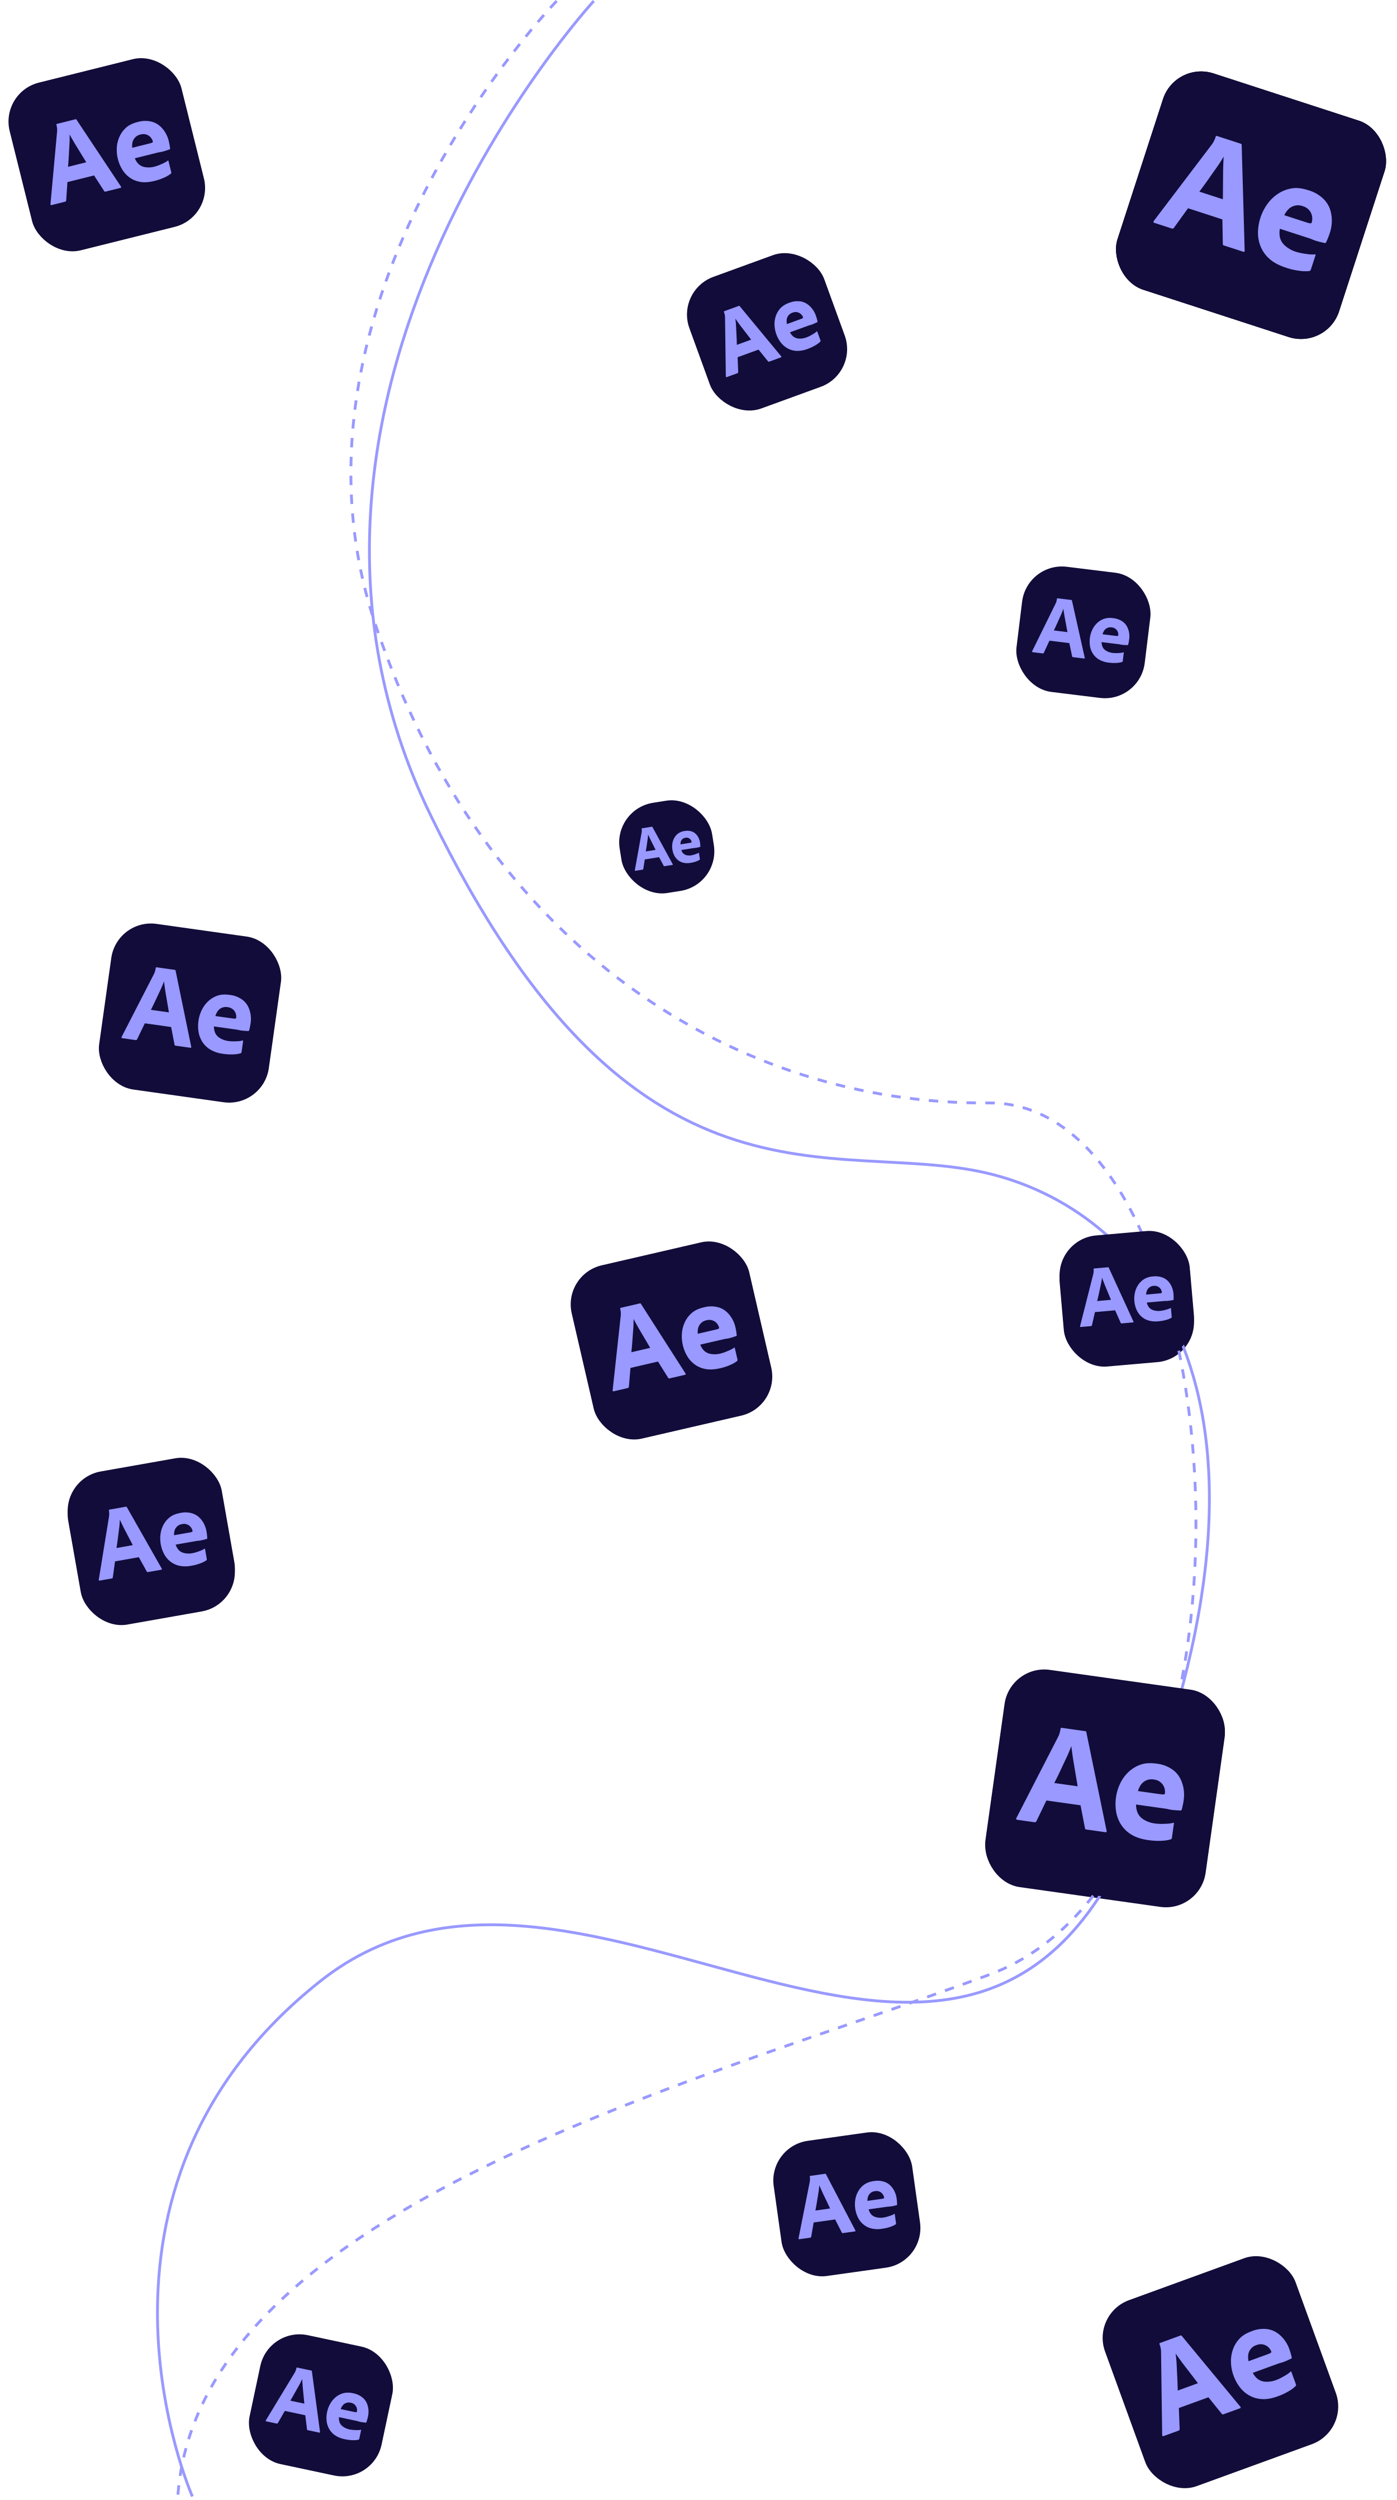 <svg xmlns="http://www.w3.org/2000/svg" width="1480.152" height="2646.976" viewBox="0 0 1480.152 2646.976">
  <g id="BACKKKK" transform="translate(99.148 -662.954)">
    <g id="Background" transform="translate(-99.148 664)">
      <g id="Layer_2" data-name="Layer 2" transform="translate(123.798 971.299) rotate(8)">
        <g id="Surfaces" transform="translate(0 0)">
          <g id="Video_Audio_Surface" data-name="Video/Audio Surface" transform="translate(0 0)">
            <g id="Outline_no_shadow" data-name="Outline no shadow">
              <rect id="Rectangle_41" data-name="Rectangle 41" width="181.546" height="177.118" rx="42.5" fill="#110c39"/>
            </g>
          </g>
        </g>
        <g id="Outlined_Mnemonics_Logos" data-name="Outlined Mnemonics &amp; Logos" transform="translate(22.438 45.494)">
          <g id="Ae" transform="translate(0 0)">
            <path id="Tracé_10" data-name="Tracé 10" d="M50.527,60.487H22.382L16.655,78.31a1.433,1.433,0,0,1-1.462,1.1H.938q-1.219,0-.853-1.34L24.453,8.175c.244-.731.487-1.446.731-2.38A26.03,26.03,0,0,0,25.671.861a.754.754,0,0,1,.853-.853H45.9q.851,0,.975.609L74.53,78.188q.365,1.219-.731,1.219H57.959a1.126,1.126,0,0,1-1.218-.853ZM26.768,45.459H46.019q-.731-2.436-1.706-5.483t-2.071-6.519l-2.193-6.945q-1.1-3.472-2.011-6.7T36.393,13.9h-.122a98.259,98.259,0,0,1-2.559,9.747q-1.708,5.483-3.472,11.209T26.768,45.459Z" transform="translate(0 0)" fill="#99f"/>
            <path id="Tracé_11" data-name="Tracé 11" d="M41.061,35.388h-24A17.116,17.116,0,0,0,19.373,42.1a12.535,12.535,0,0,0,5.544,4.569,23.149,23.149,0,0,0,9.687,1.9,43.9,43.9,0,0,0,7.859-.863,28.965,28.965,0,0,0,6.757-1.761c.405-.324.609-.122.609.609V58.129a1.8,1.8,0,0,1-.183.914,1.748,1.748,0,0,1-.548.548,30.985,30.985,0,0,1-7.549,2.249,53.554,53.554,0,0,1-10.722.914,34.746,34.746,0,0,1-14.5-2.681,25.841,25.841,0,0,1-9.5-7.189,28.15,28.15,0,0,1-5.239-9.93A39.1,39.1,0,0,1,0,31.927a38.4,38.4,0,0,1,1.889-12A31.35,31.35,0,0,1,7.554,9.57a27.217,27.217,0,0,1,9.138-7.189C20.266.635,24.49.009,29.364.009A27.5,27.5,0,0,1,41.122,2.324,20.722,20.722,0,0,1,49.1,8.351a27.709,27.709,0,0,1,4.508,8.59,30.611,30.611,0,0,1,1.462,9.26q0,2.681-.183,4.874t-.3,3.168a1.1,1.1,0,0,1-1.1.975q-.731,0-2.5.183t-4.386.244C44.857,35.685,43.01,35.388,41.061,35.388Zm-24-11.1H33.019q2.924,0,4.325-.061a4.256,4.256,0,0,0,1.767-.586v-.731a9.747,9.747,0,0,0-.487-2.8,9.954,9.954,0,0,0-9.869-6.945A10.584,10.584,0,0,0,18.7,18.89,17.623,17.623,0,0,0,17.058,24.289Z" transform="translate(78.308 18.161)" fill="#99f"/>
          </g>
        </g>
      </g>
      <g id="Layer_2-2" data-name="Layer 2" transform="translate(1070.258 1763.692) rotate(8)">
        <g id="Surfaces-2" data-name="Surfaces" transform="translate(0 0)">
          <g id="Video_Audio_Surface-2" data-name="Video/Audio Surface">
            <g id="Outline_no_shadow-2" data-name="Outline no shadow">
              <rect id="Rectangle_41-2" data-name="Rectangle 41" width="235.487" height="229.743" rx="42.5" fill="#110c39"/>
            </g>
          </g>
        </g>
        <g id="Outlined_Mnemonics_Logos-2" data-name="Outlined Mnemonics &amp; Logos" transform="translate(29.104 59.011)">
          <g id="Ae-2" data-name="Ae" transform="translate(0)">
            <path id="Tracé_10-2" data-name="Tracé 10" d="M65.54,78.459H29.032L21.6,101.577a1.859,1.859,0,0,1-1.9,1.422H1.216q-1.582,0-1.106-1.738L31.719,10.6c.316-.948.632-1.875.948-3.088a33.763,33.763,0,0,0,.632-6.4A.978.978,0,0,1,34.405.01H59.534q1.1,0,1.264.79L96.674,101.419Q97.148,103,95.726,103H75.18a1.461,1.461,0,0,1-1.58-1.106ZM34.722,58.966H59.692q-.948-3.16-2.213-7.112T54.793,43.4L51.948,34.39q-1.422-4.5-2.608-8.692t-2.133-7.665h-.158A127.453,127.453,0,0,1,43.73,30.676q-2.215,7.112-4.5,14.54T34.722,58.966Z" fill="#99f"/>
            <path id="Tracé_11-2" data-name="Tracé 11" d="M53.261,45.9H22.126a22.2,22.2,0,0,0,3,8.708,16.26,16.26,0,0,0,7.191,5.926A30.027,30.027,0,0,0,44.885,63,56.937,56.937,0,0,0,55.078,61.88,37.571,37.571,0,0,0,63.842,59.6c.526-.42.79-.158.79.79V75.4a2.34,2.34,0,0,1-.237,1.185,2.267,2.267,0,0,1-.711.711,40.191,40.191,0,0,1-9.791,2.917A69.466,69.466,0,0,1,39.985,81.4q-11.224,0-18.807-3.477A33.519,33.519,0,0,1,8.851,68.6a36.514,36.514,0,0,1-6.8-12.881A50.719,50.719,0,0,1,0,41.414,49.813,49.813,0,0,1,2.45,25.847,40.664,40.664,0,0,1,9.8,12.413,35.3,35.3,0,0,1,21.652,3.088C26.287.824,31.767.011,38.088.011a35.667,35.667,0,0,1,15.251,3,26.879,26.879,0,0,1,10.352,7.818,35.942,35.942,0,0,1,5.848,11.142,39.705,39.705,0,0,1,1.9,12.011q0,3.478-.237,6.322T70.8,44.417a1.432,1.432,0,0,1-1.423,1.264q-.948,0-3.24.237t-5.689.316C58.185,46.288,55.789,45.9,53.261,45.9Zm-31.134-14.4h20.7q3.793,0,5.61-.079a5.521,5.521,0,0,0,2.292-.76v-.948a12.643,12.643,0,0,0-.632-3.635,12.911,12.911,0,0,0-12.8-9.008A13.729,13.729,0,0,0,24.26,24.5,22.86,22.86,0,0,0,22.126,31.505Z" transform="translate(101.575 23.558)" fill="#99f"/>
          </g>
        </g>
      </g>
      <g id="Layer_2-3" data-name="Layer 2" transform="translate(1119.08 1315.157) rotate(-5)">
        <g id="Surfaces-3" data-name="Surfaces" transform="translate(0 0)">
          <g id="Video_Audio_Surface-3" data-name="Video/Audio Surface" transform="translate(0 0)">
            <g id="Outline_no_shadow-3" data-name="Outline no shadow">
              <rect id="Rectangle_41-3" data-name="Rectangle 41" width="138.312" height="134.938" rx="42.5" fill="#110c39"/>
            </g>
          </g>
        </g>
        <g id="Outlined_Mnemonics_Logos-3" data-name="Outlined Mnemonics &amp; Logos" transform="translate(17.094 34.66)">
          <g id="Ae-3" data-name="Ae" transform="translate(0 0)">
            <path id="Tracé_10-3" data-name="Tracé 10" d="M38.494,46.082H17.052L12.689,59.661a1.092,1.092,0,0,1-1.114.835H.714q-.929,0-.65-1.021L18.63,6.228c.186-.557.371-1.1.557-1.814A19.831,19.831,0,0,0,19.558.656a.575.575,0,0,1,.65-.65H34.967q.648,0,.743.464l21.071,59.1q.278.929-.557.928H44.157a.858.858,0,0,1-.928-.65Zm-18.1-11.449H35.06q-.557-1.856-1.3-4.177T32.182,25.49L30.511,20.2q-.835-2.645-1.532-5.105t-1.253-4.5h-.093a74.861,74.861,0,0,1-1.949,7.426q-1.3,4.177-2.645,8.54T20.393,34.633Z" transform="translate(0 0)" fill="#99f"/>
            <path id="Tracé_11-3" data-name="Tracé 11" d="M31.282,26.961H13a13.04,13.04,0,0,0,1.764,5.114,9.55,9.55,0,0,0,4.223,3.481A17.636,17.636,0,0,0,26.363,37a33.441,33.441,0,0,0,5.987-.657A22.068,22.068,0,0,0,37.5,35c.309-.246.464-.093.464.464v8.818a1.375,1.375,0,0,1-.139.7,1.331,1.331,0,0,1-.418.418,23.606,23.606,0,0,1-5.751,1.713,40.8,40.8,0,0,1-8.169.7,26.471,26.471,0,0,1-11.046-2.042A19.687,19.687,0,0,1,5.2,40.29a21.447,21.447,0,0,1-3.992-7.565A29.79,29.79,0,0,1,0,24.324a29.258,29.258,0,0,1,1.439-9.143,23.884,23.884,0,0,1,4.316-7.89,20.735,20.735,0,0,1,6.962-5.477A21.8,21.8,0,0,1,22.371.007,20.949,20.949,0,0,1,31.329,1.77a15.787,15.787,0,0,1,6.08,4.592,21.111,21.111,0,0,1,3.435,6.544,23.321,23.321,0,0,1,1.114,7.055q0,2.043-.139,3.713t-.232,2.413a.841.841,0,0,1-.836.743q-.557,0-1.9.139t-3.342.186C34.174,27.187,32.768,26.961,31.282,26.961ZM13,18.5h12.16q2.228,0,3.3-.046a3.243,3.243,0,0,0,1.346-.446v-.557a7.426,7.426,0,0,0-.371-2.135,7.583,7.583,0,0,0-7.519-5.291,8.064,8.064,0,0,0-7.658,4.363A13.427,13.427,0,0,0,13,18.5Z" transform="translate(59.659 13.836)" fill="#99f"/>
          </g>
        </g>
      </g>
      <g id="Layer_2-4" data-name="Layer 2" transform="matrix(0.951, 0.309, -0.309, 0.951, 1245.312, 63.542)">
        <g id="Surfaces-4" data-name="Surfaces" transform="translate(0)">
          <g id="Video_Audio_Surface-4" data-name="Video/Audio Surface">
            <g id="Outline_no_shadow-4" data-name="Outline no shadow">
              <rect id="Rectangle_41-4" data-name="Rectangle 41" width="246.926" height="240.903" rx="42.5" fill="#110c39"/>
            </g>
          </g>
        </g>
        <g id="Outlined_Mnemonics_Logos-4" data-name="Outlined Mnemonics &amp; Logos" transform="translate(30.518 61.878)">
          <g id="Ae-4" data-name="Ae" transform="translate(0 0)">
            <path id="Tracé_10-4" data-name="Tracé 10" d="M68.724,82.27H30.442l-7.789,24.241A1.949,1.949,0,0,1,20.664,108H1.275q-1.659,0-1.16-1.823L33.259,11.12c.331-.994.663-1.966.994-3.238a35.4,35.4,0,0,0,.663-6.711A1.026,1.026,0,0,1,36.076.01h26.35q1.157,0,1.326.829L101.37,106.345q.5,1.659-.994,1.657H78.832a1.532,1.532,0,0,1-1.657-1.16ZM36.408,61.83H62.592q-.994-3.313-2.32-7.458t-2.817-8.866L54.471,36.06q-1.491-4.723-2.735-9.115T49.5,18.908h-.166a133.648,133.648,0,0,1-3.48,13.257q-2.323,7.458-4.723,15.246T36.408,61.83Z" transform="translate(0 0)" fill="#99f"/>
            <path id="Tracé_11-4" data-name="Tracé 11" d="M55.848,48.132H23.2a23.28,23.28,0,0,0,3.149,9.131,17.05,17.05,0,0,0,7.54,6.214A31.486,31.486,0,0,0,47.065,66.06a59.7,59.7,0,0,0,10.689-1.174,39.4,39.4,0,0,0,9.19-2.4c.551-.44.829-.166.829.829V79.063a2.454,2.454,0,0,1-.249,1.243,2.377,2.377,0,0,1-.746.746A42.145,42.145,0,0,1,56.511,84.11a72.838,72.838,0,0,1-14.583,1.243q-11.769,0-19.721-3.646A35.148,35.148,0,0,1,9.281,71.929,38.288,38.288,0,0,1,2.154,58.423,53.184,53.184,0,0,1,0,43.425,52.233,52.233,0,0,1,2.569,27.1a42.639,42.639,0,0,1,7.706-14.086A37.018,37.018,0,0,1,22.7,3.238C27.564.864,33.31.012,39.939.012A37.4,37.4,0,0,1,55.931,3.16a28.185,28.185,0,0,1,10.855,8.2,37.689,37.689,0,0,1,6.132,11.683,41.635,41.635,0,0,1,1.989,12.595q0,3.647-.249,6.629t-.414,4.309A1.5,1.5,0,0,1,72.751,47.9q-.994,0-3.4.249t-5.966.331C61.011,48.537,58.5,48.132,55.848,48.132ZM23.2,33.036H44.91q3.977,0,5.883-.083a5.789,5.789,0,0,0,2.4-.8v-.994a13.257,13.257,0,0,0-.663-3.811A13.538,13.538,0,0,0,39.11,17.9a14.4,14.4,0,0,0-13.672,7.789A23.969,23.969,0,0,0,23.2,33.036Z" transform="translate(106.509 24.702)" fill="#99f"/>
          </g>
        </g>
      </g>
      <g id="Layer_2-5" data-name="Layer 2" transform="translate(649.929 855.63) rotate(-9)">
        <g id="Surfaces-5" data-name="Surfaces" transform="translate(0 0)">
          <g id="Video_Audio_Surface-5" data-name="Video/Audio Surface" transform="translate(0 0)">
            <g id="Outline_no_shadow-5" data-name="Outline no shadow" transform="translate(0)">
              <rect id="Rectangle_41-5" data-name="Rectangle 41" width="99.131" height="96.713" rx="42.5" fill="#110c39"/>
            </g>
          </g>
        </g>
        <g id="Outlined_Mnemonics_Logos-5" data-name="Outlined Mnemonics &amp; Logos" transform="translate(12.252 24.841)">
          <g id="Ae-5" data-name="Ae" transform="translate(0 0)">
            <path id="Tracé_10-5" data-name="Tracé 10" d="M27.59,33.028H12.221L9.094,42.76a.782.782,0,0,1-.8.6H.512q-.666,0-.466-.732L13.352,4.464c.133-.4.266-.789.4-1.3A14.212,14.212,0,0,0,14.018.47.412.412,0,0,1,14.483,0H25.062q.465,0,.532.333L40.7,42.694q.2.666-.4.665H31.648a.615.615,0,0,1-.665-.466ZM14.616,24.822H25.128q-.4-1.33-.932-2.994t-1.131-3.559l-1.2-3.792q-.6-1.9-1.1-3.659t-.9-3.227h-.067a53.658,53.658,0,0,1-1.4,5.322q-.933,2.994-1.9,6.121T14.616,24.822Z" transform="translate(0 0)" fill="#99f"/>
            <path id="Tracé_11-5" data-name="Tracé 11" d="M22.421,19.323H9.314a9.346,9.346,0,0,0,1.264,3.666,6.845,6.845,0,0,0,3.027,2.495,12.64,12.64,0,0,0,5.289,1.037,23.967,23.967,0,0,0,4.291-.471,15.816,15.816,0,0,0,3.689-.962c.221-.177.333-.066.333.333v6.32a.985.985,0,0,1-.1.5.954.954,0,0,1-.3.3,16.919,16.919,0,0,1-4.122,1.228,29.242,29.242,0,0,1-5.855.5A18.972,18.972,0,0,1,8.915,32.8a14.11,14.11,0,0,1-5.189-3.925A15.371,15.371,0,0,1,.865,23.455,21.352,21.352,0,0,1,0,17.434,20.97,20.97,0,0,1,1.031,10.88,17.118,17.118,0,0,1,4.125,5.225,14.862,14.862,0,0,1,9.115,1.3,15.623,15.623,0,0,1,16.034,0a15.015,15.015,0,0,1,6.42,1.264A11.315,11.315,0,0,1,26.812,4.56a15.131,15.131,0,0,1,2.462,4.69,16.715,16.715,0,0,1,.8,5.056q0,1.464-.1,2.661t-.166,1.73a.6.6,0,0,1-.6.532q-.4,0-1.364.1t-2.4.133C24.494,19.486,23.485,19.323,22.421,19.323ZM9.314,13.263H18.03q1.6,0,2.362-.033a2.324,2.324,0,0,0,.965-.32v-.4a5.322,5.322,0,0,0-.266-1.53A5.435,5.435,0,0,0,15.7,7.188a5.779,5.779,0,0,0-5.489,3.127A9.622,9.622,0,0,0,9.314,13.263Z" transform="translate(42.759 9.917)" fill="#99f"/>
          </g>
        </g>
      </g>
      <g id="Layer_2-6" data-name="Layer 2" transform="translate(715.918 306.626) rotate(-20)">
        <g id="Surfaces-6" data-name="Surfaces">
          <g id="Video_Audio_Surface-6" data-name="Video/Audio Surface" transform="translate(0 0)">
            <g id="Outline_no_shadow-6" data-name="Outline no shadow">
              <rect id="Rectangle_41-6" data-name="Rectangle 41" width="152.027" height="148.319" rx="42.5" fill="#110c39"/>
            </g>
          </g>
        </g>
        <g id="Outlined_Mnemonics_Logos-6" data-name="Outlined Mnemonics &amp; Logos" transform="translate(18.789 38.097)">
          <g id="Ae-6" data-name="Ae" transform="translate(0 0)">
            <path id="Tracé_10-6" data-name="Tracé 10" d="M42.312,50.652H18.742l-4.8,14.925a1.2,1.2,0,0,1-1.224.918H.785q-1.021,0-.714-1.122L20.477,6.846c.2-.612.408-1.21.612-1.993A21.8,21.8,0,0,0,21.5.721a.632.632,0,0,1,.714-.714H38.435q.712,0,.816.51L62.412,65.475q.306,1.021-.612,1.02H48.535a.943.943,0,0,1-1.02-.714Zm-19.9-12.584H38.537q-.612-2.04-1.429-4.591t-1.734-5.459L33.537,22.2q-.918-2.908-1.684-5.612t-1.377-4.948h-.1A82.285,82.285,0,0,1,28.231,19.8Q26.8,24.4,25.324,29.191T22.416,38.067Z" transform="translate(0 0)" fill="#99f"/>
            <path id="Tracé_11-6" data-name="Tracé 11" d="M34.384,29.634h-20.1a14.333,14.333,0,0,0,1.939,5.622,10.5,10.5,0,0,0,4.642,3.826,19.385,19.385,0,0,0,8.112,1.59,36.758,36.758,0,0,0,6.581-.723,24.256,24.256,0,0,0,5.658-1.475c.339-.271.51-.1.51.51v9.693a1.511,1.511,0,0,1-.153.765,1.464,1.464,0,0,1-.459.459,25.947,25.947,0,0,1-6.321,1.883,44.844,44.844,0,0,1-8.979.765,29.1,29.1,0,0,1-12.142-2.245,21.64,21.64,0,0,1-7.958-6.02A23.573,23.573,0,0,1,1.326,35.97,32.744,32.744,0,0,1,0,26.736a32.159,32.159,0,0,1,1.582-10.05A26.253,26.253,0,0,1,6.326,8.014a22.791,22.791,0,0,1,7.652-6.02A23.96,23.96,0,0,1,24.589.007a23.026,23.026,0,0,1,9.846,1.938,17.353,17.353,0,0,1,6.683,5.047,23.2,23.2,0,0,1,3.775,7.193,25.634,25.634,0,0,1,1.224,7.754q0,2.245-.153,4.081t-.255,2.653a.924.924,0,0,1-.918.816q-.612,0-2.092.153t-3.673.2C37.563,29.883,36.017,29.634,34.384,29.634Zm-20.1-9.295H27.65q2.449,0,3.622-.051a3.564,3.564,0,0,0,1.48-.49v-.612a8.162,8.162,0,0,0-.408-2.347,8.335,8.335,0,0,0-8.265-5.816,8.863,8.863,0,0,0-8.418,4.8A14.757,14.757,0,0,0,14.284,20.34Z" transform="translate(65.575 15.208)" fill="#99f"/>
          </g>
        </g>
      </g>
      <g id="Layer_2-7" data-name="Layer 2" transform="translate(0 96.703) rotate(-14)">
        <g id="Surfaces-7" data-name="Surfaces">
          <g id="Video_Audio_Surface-7" data-name="Video/Audio Surface">
            <g id="Outline_no_shadow-7" data-name="Outline no shadow">
              <rect id="Rectangle_41-7" data-name="Rectangle 41" width="187.6" height="183.024" rx="42.5" fill="#110c39"/>
            </g>
          </g>
        </g>
        <g id="Outlined_Mnemonics_Logos-7" data-name="Outlined Mnemonics &amp; Logos" transform="translate(23.186 47.011)">
          <g id="Ae-7" data-name="Ae">
            <path id="Tracé_10-7" data-name="Tracé 10" d="M52.212,62.5H23.128L17.211,80.921A1.481,1.481,0,0,1,15.7,82.054H.969q-1.26,0-.881-1.385L25.269,8.448c.252-.755.5-1.494.755-2.46a26.9,26.9,0,0,0,.5-5.1.779.779,0,0,1,.881-.881H47.428q.879,0,1.007.63l28.58,80.158q.377,1.26-.755,1.259H59.892a1.164,1.164,0,0,1-1.259-.881ZM27.661,46.975H47.554q-.755-2.517-1.763-5.666t-2.14-6.736L41.384,27.4q-1.133-3.588-2.078-6.925t-1.7-6.106h-.126a101.539,101.539,0,0,1-2.644,10.072Q33.072,30.1,31.249,36.021T27.661,46.975Z" fill="#99f"/>
            <path id="Tracé_11-7" data-name="Tracé 11" d="M42.43,36.568h-24.8a17.687,17.687,0,0,0,2.392,6.937,12.953,12.953,0,0,0,5.728,4.721,23.921,23.921,0,0,0,10.01,1.962,45.357,45.357,0,0,0,8.121-.892,29.93,29.93,0,0,0,6.982-1.82c.419-.334.63-.126.63.63V60.067a1.864,1.864,0,0,1-.189.944,1.806,1.806,0,0,1-.567.566,32.019,32.019,0,0,1-7.8,2.324,55.338,55.338,0,0,1-11.08.944q-8.941,0-14.983-2.77a26.7,26.7,0,0,1-9.82-7.428A29.089,29.089,0,0,1,1.637,44.386,40.406,40.406,0,0,1,0,32.992a39.684,39.684,0,0,1,1.952-12.4,32.4,32.4,0,0,1,5.854-10.7A28.124,28.124,0,0,1,17.249,2.46C20.942.656,25.307.009,30.343.009A28.414,28.414,0,0,1,42.493,2.4,21.413,21.413,0,0,1,50.739,8.63,28.634,28.634,0,0,1,55.4,17.506a31.632,31.632,0,0,1,1.511,9.569q0,2.771-.189,5.036t-.315,3.274a1.141,1.141,0,0,1-1.133,1.007q-.756,0-2.581.189t-4.532.252C46.352,36.875,44.444,36.568,42.43,36.568ZM17.627,25.1H34.12q3.022,0,4.469-.063a4.4,4.4,0,0,0,1.826-.605v-.756a10.073,10.073,0,0,0-.5-2.9,10.286,10.286,0,0,0-10.2-7.177A10.937,10.937,0,0,0,19.326,19.52,18.21,18.21,0,0,0,17.627,25.1Z" transform="translate(80.919 18.767)" fill="#99f"/>
          </g>
        </g>
      </g>
      <g id="Layer_2-8" data-name="Layer 2" transform="translate(64.971 1567.837) rotate(-10)">
        <g id="Surfaces-8" data-name="Surfaces" transform="translate(0 0)">
          <g id="Video_Audio_Surface-8" data-name="Video/Audio Surface" transform="translate(0 0)">
            <g id="Outline_no_shadow-8" data-name="Outline no shadow">
              <rect id="Rectangle_41-8" data-name="Rectangle 41" width="165.147" height="161.119" rx="42.5" fill="#110c39"/>
            </g>
          </g>
        </g>
        <g id="Outlined_Mnemonics_Logos-8" data-name="Outlined Mnemonics &amp; Logos" transform="translate(20.411 41.384)">
          <g id="Ae-8" data-name="Ae" transform="translate(0 0)">
            <path id="Tracé_10-8" data-name="Tracé 10" d="M45.963,55.023H20.36L15.151,71.236a1.3,1.3,0,0,1-1.33,1H.853q-1.109,0-.776-1.219L22.244,7.437c.222-.665.443-1.315.665-2.165A23.679,23.679,0,0,0,23.353.783a.686.686,0,0,1,.776-.776H41.751q.774,0,.887.554L67.8,71.125q.332,1.109-.665,1.108H52.724a1.024,1.024,0,0,1-1.108-.776ZM24.35,41.353H41.862q-.665-2.216-1.552-4.988t-1.884-5.93l-2-6.318q-1-3.159-1.829-6.1t-1.5-5.375H33a89.384,89.384,0,0,1-2.327,8.867q-1.554,4.988-3.159,10.2T24.35,41.353Z" transform="translate(0 0)" fill="#99f"/>
            <path id="Tracé_11-8" data-name="Tracé 11" d="M37.352,32.192H15.517A15.57,15.57,0,0,0,17.623,38.3a11.4,11.4,0,0,0,5.043,4.156,21.058,21.058,0,0,0,8.812,1.727,39.93,39.93,0,0,0,7.149-.785,26.348,26.348,0,0,0,6.146-1.6c.369-.294.554-.111.554.554V52.878a1.641,1.641,0,0,1-.166.831,1.59,1.59,0,0,1-.5.5,28.187,28.187,0,0,1-6.867,2.046,48.714,48.714,0,0,1-9.754.831,31.607,31.607,0,0,1-13.189-2.438,23.507,23.507,0,0,1-8.645-6.539,25.607,25.607,0,0,1-4.766-9.033A35.569,35.569,0,0,1,0,29.043,34.935,34.935,0,0,1,1.718,18.126,28.518,28.518,0,0,1,6.872,8.705a24.758,24.758,0,0,1,8.313-6.539C18.435.578,22.278.008,26.711.008a25.014,25.014,0,0,1,10.7,2.106A18.851,18.851,0,0,1,44.667,7.6a25.209,25.209,0,0,1,4.1,7.814,27.848,27.848,0,0,1,1.33,8.424q0,2.439-.166,4.433t-.277,2.882a1,1,0,0,1-1,.887q-.665,0-2.272.166t-3.99.222C40.8,32.462,39.125,32.192,37.352,32.192Zm-21.834-10.1H30.036q2.66,0,3.935-.055a3.872,3.872,0,0,0,1.607-.533v-.665a8.868,8.868,0,0,0-.443-2.549,9.055,9.055,0,0,0-8.978-6.318,9.628,9.628,0,0,0-9.144,5.209A16.031,16.031,0,0,0,15.517,22.095Z" transform="translate(71.234 16.521)" fill="#99f"/>
          </g>
        </g>
      </g>
      <path id="Tracé_65" data-name="Tracé 65" d="M10424.213,825s-307.18,315.6-192.306,659.478,383.756,509.63,650.154,507.307,317.769,805.918,0,923.261-841.592,249.935-859.5,555.8" transform="translate(-9834.412 -825)" fill="none" stroke="#99f" stroke-width="3" stroke-dasharray="10"/>
      <path id="Tracé_66" data-name="Tracé 66" d="M530,664s-387.8,420.682-172.818,862.319,426.487,340.912,589.048,378.7,338.968,226.5,162.615,680.014-589.148-45.5-868.56,175.584-135.59,545.7-135.59,545.7" transform="translate(99.148 -664)" fill="none" stroke="#99f" stroke-width="3"/>
    </g>
    <g id="Background-2" data-name="Background" transform="translate(-34.177 727.542)">
      <g id="Layer_2-9" data-name="Layer 2" transform="translate(1005.287 1697.633) rotate(8)">
        <g id="Surfaces-9" data-name="Surfaces" transform="translate(0 0)">
          <g id="Video_Audio_Surface-9" data-name="Video/Audio Surface" transform="translate(0 0)">
            <g id="Outline_no_shadow-9" data-name="Outline no shadow">
              <rect id="Rectangle_41-9" data-name="Rectangle 41" width="235.487" height="229.743" rx="42.5" fill="#110c39"/>
            </g>
          </g>
        </g>
        <g id="Outlined_Mnemonics_Logos-9" data-name="Outlined Mnemonics &amp; Logos" transform="translate(29.104 59.011)">
          <g id="Ae-9" data-name="Ae" transform="translate(0 0)">
            <path id="Tracé_10-9" data-name="Tracé 10" d="M65.54,78.459H29.032L21.6,101.577a1.859,1.859,0,0,1-1.9,1.422H1.216q-1.582,0-1.106-1.738L31.719,10.6c.316-.948.632-1.875.948-3.088a33.763,33.763,0,0,0,.632-6.4A.978.978,0,0,1,34.405.01H59.534q1.1,0,1.264.79L96.674,101.419Q97.148,103,95.726,103H75.18a1.461,1.461,0,0,1-1.58-1.106ZM34.722,58.966H59.692q-.948-3.16-2.213-7.112T54.793,43.4L51.948,34.39q-1.422-4.5-2.608-8.692t-2.133-7.665h-.158A127.453,127.453,0,0,1,43.73,30.676q-2.215,7.112-4.5,14.54T34.722,58.966Z" fill="#99f"/>
            <path id="Tracé_11-9" data-name="Tracé 11" d="M53.261,45.9H22.126a22.2,22.2,0,0,0,3,8.708,16.26,16.26,0,0,0,7.191,5.926A30.027,30.027,0,0,0,44.885,63,56.937,56.937,0,0,0,55.078,61.88,37.571,37.571,0,0,0,63.842,59.6c.526-.42.79-.158.79.79V75.4a2.34,2.34,0,0,1-.237,1.185,2.267,2.267,0,0,1-.711.711,40.191,40.191,0,0,1-9.791,2.917A69.466,69.466,0,0,1,39.985,81.4q-11.224,0-18.807-3.477A33.519,33.519,0,0,1,8.851,68.6a36.514,36.514,0,0,1-6.8-12.881A50.719,50.719,0,0,1,0,41.414,49.813,49.813,0,0,1,2.45,25.847,40.664,40.664,0,0,1,9.8,12.413,35.3,35.3,0,0,1,21.652,3.088C26.287.824,31.767.011,38.088.011a35.667,35.667,0,0,1,15.251,3,26.879,26.879,0,0,1,10.352,7.818,35.942,35.942,0,0,1,5.848,11.142,39.705,39.705,0,0,1,1.9,12.011q0,3.478-.237,6.322T70.8,44.417a1.432,1.432,0,0,1-1.423,1.264q-.948,0-3.24.237t-5.689.316C58.185,46.288,55.789,45.9,53.261,45.9Zm-31.134-14.4h20.7q3.793,0,5.61-.079a5.521,5.521,0,0,0,2.292-.76v-.948a12.643,12.643,0,0,0-.632-3.635,12.911,12.911,0,0,0-12.8-9.008A13.729,13.729,0,0,0,24.26,24.5,22.86,22.86,0,0,0,22.126,31.505Z" transform="translate(101.575 23.558)" fill="#99f"/>
          </g>
        </g>
      </g>
      <g id="Layer_2-10" data-name="Layer 2" transform="translate(748.872 2208.102) rotate(-8)">
        <g id="Surfaces-10" data-name="Surfaces" transform="translate(0 0)">
          <g id="Video_Audio_Surface-10" data-name="Video/Audio Surface" transform="translate(0 0)">
            <g id="Outline_no_shadow-10" data-name="Outline no shadow">
              <rect id="Rectangle_41-10" data-name="Rectangle 41" width="148.168" height="144.554" rx="42.5" fill="#110c39"/>
            </g>
          </g>
        </g>
        <g id="Outlined_Mnemonics_Logos-10" data-name="Outlined Mnemonics &amp; Logos" transform="translate(18.312 37.13)">
          <g id="Ae-10" data-name="Ae" transform="translate(0 0)">
            <path id="Tracé_10-10" data-name="Tracé 10" d="M41.238,49.366H18.267L13.593,63.912a1.17,1.17,0,0,1-1.193.895H.765q-1,0-.7-1.094L19.957,6.672c.2-.6.4-1.18.6-1.943A21.244,21.244,0,0,0,20.952.7a.616.616,0,0,1,.7-.7H37.459q.694,0,.8.5L60.827,63.812q.3,1-.6.994H47.3a.919.919,0,0,1-.994-.7ZM21.847,37.1H37.558q-.6-1.988-1.392-4.475t-1.69-5.32l-1.79-5.668q-.895-2.834-1.641-5.469T29.7,11.346h-.1A80.193,80.193,0,0,1,27.515,19.3q-1.394,4.475-2.834,9.148T21.847,37.1Z" transform="translate(0 0)" fill="#99f"/>
            <path id="Tracé_11-10" data-name="Tracé 11" d="M33.511,28.882H13.922a13.969,13.969,0,0,0,1.889,5.479,10.231,10.231,0,0,0,4.524,3.729,18.893,18.893,0,0,0,7.906,1.55,35.825,35.825,0,0,0,6.414-.7A23.64,23.64,0,0,0,40.169,37.5c.331-.264.5-.1.5.5v9.447a1.472,1.472,0,0,1-.149.746,1.426,1.426,0,0,1-.448.447,25.287,25.287,0,0,1-6.161,1.835,43.706,43.706,0,0,1-8.751.746,28.357,28.357,0,0,1-11.833-2.188,21.09,21.09,0,0,1-7.756-5.867,22.974,22.974,0,0,1-4.276-8.1,31.913,31.913,0,0,1-1.293-9,31.342,31.342,0,0,1,1.541-9.795A25.586,25.586,0,0,1,6.165,7.81a22.213,22.213,0,0,1,7.458-5.867A23.352,23.352,0,0,1,23.965.007a22.442,22.442,0,0,1,9.6,1.889,16.912,16.912,0,0,1,6.513,4.919,22.615,22.615,0,0,1,3.679,7.011,24.982,24.982,0,0,1,1.193,7.557q0,2.188-.149,3.978t-.248,2.585a.9.9,0,0,1-.9.8q-.6,0-2.038.149t-3.58.2C36.61,29.124,35.1,28.882,33.511,28.882Zm-19.59-9.059H26.948q2.387,0,3.53-.05a3.474,3.474,0,0,0,1.442-.478v-.6a7.955,7.955,0,0,0-.4-2.287,8.124,8.124,0,0,0-8.055-5.668,8.638,8.638,0,0,0-8.2,4.674A14.384,14.384,0,0,0,13.922,19.823Z" transform="translate(63.91 14.822)" fill="#99f"/>
          </g>
        </g>
      </g>
      <g id="Layer_2-11" data-name="Layer 2" transform="translate(219.625 2399.186) rotate(12)">
        <g id="Surfaces-11" data-name="Surfaces" transform="translate(0 0)">
          <g id="Video_Audio_Surface-11" data-name="Video/Audio Surface">
            <g id="Outline_no_shadow-11" data-name="Outline no shadow">
              <rect id="Rectangle_41-11" data-name="Rectangle 41" width="143.01" height="139.522" rx="42.5" fill="#110c39"/>
            </g>
          </g>
        </g>
        <g id="Outlined_Mnemonics_Logos-11" data-name="Outlined Mnemonics &amp; Logos" transform="translate(17.675 35.837)">
          <g id="Ae-11" data-name="Ae" transform="translate(0 0)">
            <path id="Tracé_10-11" data-name="Tracé 10" d="M39.8,47.648H17.631L13.12,61.687a1.129,1.129,0,0,1-1.152.864H.739q-.961,0-.672-1.056L19.263,6.44c.192-.576.384-1.139.576-1.875A20.5,20.5,0,0,0,20.222.678a.594.594,0,0,1,.672-.672H36.155q.67,0,.768.48L58.71,61.591q.288.961-.576.96H45.657a.887.887,0,0,1-.96-.672ZM21.086,35.81H36.251q-.576-1.919-1.344-4.319t-1.632-5.135l-1.728-5.471q-.864-2.735-1.584-5.279t-1.3-4.655h-.1a77.4,77.4,0,0,1-2.015,7.678q-1.345,4.319-2.735,8.83T21.086,35.81Z" transform="translate(0 0)" fill="#99f"/>
            <path id="Tracé_11-11" data-name="Tracé 11" d="M32.345,27.877H13.437a13.483,13.483,0,0,0,1.824,5.288,9.875,9.875,0,0,0,4.367,3.6,18.235,18.235,0,0,0,7.631,1.5,34.578,34.578,0,0,0,6.191-.68,22.817,22.817,0,0,0,5.323-1.387c.319-.255.48-.1.48.48V45.79a1.421,1.421,0,0,1-.144.72,1.377,1.377,0,0,1-.432.432,24.407,24.407,0,0,1-5.946,1.771,42.183,42.183,0,0,1-8.446.72,27.37,27.37,0,0,1-11.422-2.112,20.356,20.356,0,0,1-7.486-5.663,22.175,22.175,0,0,1-4.127-7.822A30.8,30.8,0,0,1,0,25.15,30.251,30.251,0,0,1,1.488,15.7,24.7,24.7,0,0,1,5.951,7.538a21.44,21.44,0,0,1,7.2-5.663A22.539,22.539,0,0,1,23.131.007,21.661,21.661,0,0,1,32.393,1.83,16.324,16.324,0,0,1,38.68,6.578a21.828,21.828,0,0,1,3.551,6.767,24.112,24.112,0,0,1,1.152,7.294q0,2.112-.144,3.839t-.24,2.5a.87.87,0,0,1-.864.768q-.576,0-1.967.144t-3.455.192C35.335,28.111,33.881,27.877,32.345,27.877ZM13.437,19.133H26.01q2.3,0,3.407-.048a3.353,3.353,0,0,0,1.392-.461v-.576a7.679,7.679,0,0,0-.384-2.207,7.841,7.841,0,0,0-7.774-5.471,8.338,8.338,0,0,0-7.918,4.511A13.883,13.883,0,0,0,13.437,19.133Z" transform="translate(61.686 14.306)" fill="#99f"/>
          </g>
        </g>
      </g>
      <g id="Layer_2-12" data-name="Layer 2" transform="matrix(0.94, -0.342, 0.342, 0.94, 1091.34, 2385.427)">
        <g id="Surfaces-12" data-name="Surfaces" transform="translate(0 0)">
          <g id="Video_Audio_Surface-12" data-name="Video/Audio Surface">
            <g id="Outline_no_shadow-12" data-name="Outline no shadow">
              <rect id="Rectangle_41-12" data-name="Rectangle 41" width="214.745" height="209.507" rx="42.5" fill="#110c39"/>
            </g>
          </g>
        </g>
        <g id="Outlined_Mnemonics_Logos-12" data-name="Outlined Mnemonics &amp; Logos" transform="translate(26.541 53.813)">
          <g id="Ae-12" data-name="Ae" transform="translate(0 0)">
            <path id="Tracé_10-12" data-name="Tracé 10" d="M59.767,71.548H26.475L19.7,92.63a1.7,1.7,0,0,1-1.73,1.3H1.109q-1.442,0-1.009-1.585L28.925,9.67c.288-.865.576-1.71.865-2.816a30.788,30.788,0,0,0,.576-5.837A.892.892,0,0,1,31.375.009H54.29q1.006,0,1.153.721L88.159,92.486q.432,1.442-.865,1.441H68.558a1.332,1.332,0,0,1-1.441-1.009Zm-28.1-17.776H54.435q-.865-2.881-2.018-6.486t-2.45-7.711l-2.594-8.215q-1.3-4.107-2.378-7.927t-1.945-6.99H42.9a116.219,116.219,0,0,1-3.026,11.53q-2.02,6.486-4.107,13.259T31.663,53.772Z" transform="translate(0 0)" fill="#99f"/>
            <path id="Tracé_11-12" data-name="Tracé 11" d="M48.569,41.86H20.177A20.247,20.247,0,0,0,22.916,49.8a14.828,14.828,0,0,0,6.557,5.4A27.383,27.383,0,0,0,40.931,57.45a51.926,51.926,0,0,0,9.3-1.021,34.263,34.263,0,0,0,7.992-2.083c.479-.383.721-.144.721.721V68.759a2.134,2.134,0,0,1-.216,1.081,2.068,2.068,0,0,1-.649.648,36.65,36.65,0,0,1-8.929,2.66,63.342,63.342,0,0,1-12.683,1.081q-10.235,0-17.151-3.171a30.566,30.566,0,0,1-11.241-8.5,33.3,33.3,0,0,1-6.2-11.746A46.251,46.251,0,0,1,0,37.766a45.425,45.425,0,0,1,2.234-14.2,37.084,37.084,0,0,1,6.7-12.25,32.194,32.194,0,0,1,10.809-8.5C23.972.751,28.969.01,34.733.01A32.526,32.526,0,0,1,48.641,2.749a24.511,24.511,0,0,1,9.44,7.13,32.777,32.777,0,0,1,5.333,10.161,36.206,36.206,0,0,1,1.73,10.953q0,3.172-.216,5.765t-.36,3.747a1.306,1.306,0,0,1-1.3,1.153q-.865,0-2.954.216t-5.188.288C53.06,42.211,50.875,41.86,48.569,41.86ZM20.177,28.73h18.88q3.459,0,5.116-.072a5.034,5.034,0,0,0,2.09-.693V27.1a11.531,11.531,0,0,0-.576-3.315,11.774,11.774,0,0,0-11.674-8.215,12.52,12.52,0,0,0-11.89,6.774A20.846,20.846,0,0,0,20.177,28.73Z" transform="translate(92.628 21.483)" fill="#99f"/>
          </g>
        </g>
      </g>
      <g id="Layer_2-13" data-name="Layer 2" transform="matrix(0.974, -0.225, 0.225, 0.974, 531.227, 1284.734)">
        <g id="Surfaces-13" data-name="Surfaces" transform="translate(0 0)">
          <g id="Video_Audio_Surface-13" data-name="Video/Audio Surface" transform="translate(0 0)">
            <g id="Outline_no_shadow-13" data-name="Outline no shadow" transform="translate(0 0)">
              <rect id="Rectangle_41-13" data-name="Rectangle 41" width="193.123" height="188.413" rx="42.5" transform="translate(0 0)" fill="#110c39"/>
            </g>
          </g>
        </g>
        <g id="Outlined_Mnemonics_Logos-13" data-name="Outlined Mnemonics &amp; Logos" transform="translate(23.868 48.395)">
          <g id="Ae-13" data-name="Ae" transform="translate(0 0)">
            <path id="Tracé_10-13" data-name="Tracé 10" d="M53.749,64.344H23.809L17.717,83.3a1.524,1.524,0,0,1-1.555,1.167H1q-1.3,0-.907-1.426L26.012,8.7c.259-.778.518-1.538.778-2.532A27.69,27.69,0,0,0,27.308.915a.8.8,0,0,1,.907-.907H48.824q.905,0,1.037.648L79.283,83.174q.389,1.3-.778,1.3H61.656a1.2,1.2,0,0,1-1.3-.907ZM28.475,48.358H48.954q-.778-2.591-1.815-5.833t-2.2-6.934L42.6,28.2q-1.166-3.694-2.139-7.129t-1.75-6.286h-.13a104.521,104.521,0,0,1-2.722,10.369q-1.817,5.833-3.694,11.924T28.475,48.358Z" transform="translate(0 0)" fill="#99f"/>
            <path id="Tracé_11-13" data-name="Tracé 11" d="M43.679,37.645H18.146a18.207,18.207,0,0,0,2.463,7.141,13.335,13.335,0,0,0,5.9,4.86,24.625,24.625,0,0,0,10.3,2.02,46.693,46.693,0,0,0,8.36-.918,30.812,30.812,0,0,0,7.188-1.874c.431-.344.648-.13.648.648V61.836a1.919,1.919,0,0,1-.195.972,1.859,1.859,0,0,1-.583.583,32.961,32.961,0,0,1-8.03,2.392,56.97,56.97,0,0,1-11.406.972q-9.2,0-15.424-2.851A27.489,27.489,0,0,1,7.258,56.257,29.945,29.945,0,0,1,1.685,45.693,41.594,41.594,0,0,1,0,33.963,40.852,40.852,0,0,1,2.009,21.2,33.349,33.349,0,0,1,8.036,10.18a28.952,28.952,0,0,1,9.721-7.647C21.558.676,26.052.009,31.236.009A29.251,29.251,0,0,1,43.744,2.472a22.044,22.044,0,0,1,8.489,6.412,29.476,29.476,0,0,1,4.8,9.138,32.562,32.562,0,0,1,1.555,9.851q0,2.852-.195,5.184t-.324,3.37A1.174,1.174,0,0,1,56.9,37.463q-.778,0-2.657.194t-4.666.259C47.717,37.961,45.753,37.645,43.679,37.645ZM18.146,25.838H35.125q3.111,0,4.6-.065a4.528,4.528,0,0,0,1.88-.623v-.778a10.369,10.369,0,0,0-.518-2.981A10.588,10.588,0,0,0,30.589,14,11.259,11.259,0,0,0,19.9,20.095,18.747,18.747,0,0,0,18.146,25.838Z" transform="translate(83.301 19.32)" fill="#99f"/>
          </g>
        </g>
      </g>
      <g id="Layer_2-14" data-name="Layer 2" transform="matrix(0.993, 0.122, -0.122, 0.993, 1023.145, 530.36)">
        <g id="Surfaces-14" data-name="Surfaces" transform="translate(0 0)">
          <g id="Video_Audio_Surface-14" data-name="Video/Audio Surface" transform="translate(0 0)">
            <g id="Outline_no_shadow-14" data-name="Outline no shadow">
              <rect id="Rectangle_41-14" data-name="Rectangle 41" width="136.807" height="133.47" rx="42.5" fill="#110c39"/>
            </g>
          </g>
        </g>
        <g id="Outlined_Mnemonics_Logos-14" data-name="Outlined Mnemonics &amp; Logos" transform="translate(16.908 34.283)">
          <g id="Ae-14" data-name="Ae" transform="translate(0 0)">
            <path id="Tracé_10-14" data-name="Tracé 10" d="M38.076,45.581H16.866L12.551,59.012a1.08,1.08,0,0,1-1.1.826H.707q-.919,0-.643-1.01L18.427,6.161c.184-.551.367-1.089.551-1.794A19.615,19.615,0,0,0,19.345.648a.568.568,0,0,1,.643-.643h14.6q.641,0,.735.459L56.163,58.92q.275.919-.551.918H43.676a.849.849,0,0,1-.918-.643Zm-17.9-11.325H34.679q-.551-1.836-1.286-4.132t-1.561-4.912l-1.653-5.233q-.826-2.617-1.515-5.05t-1.239-4.453h-.092A74.042,74.042,0,0,1,25.4,17.821q-1.287,4.132-2.617,8.447T20.172,34.256Z" transform="translate(0 0)" fill="#99f"/>
            <path id="Tracé_11-14" data-name="Tracé 11" d="M30.942,26.667H12.854A12.9,12.9,0,0,0,14.6,31.726a9.446,9.446,0,0,0,4.177,3.443,17.444,17.444,0,0,0,7.3,1.431A33.078,33.078,0,0,0,32,35.95a21.827,21.827,0,0,0,5.092-1.327c.305-.244.459-.092.459.459V43.8a1.359,1.359,0,0,1-.138.689,1.317,1.317,0,0,1-.413.413A23.351,23.351,0,0,1,31.309,46.6a40.358,40.358,0,0,1-8.08.689A26.184,26.184,0,0,1,12.3,45.269a19.473,19.473,0,0,1-7.161-5.417,21.213,21.213,0,0,1-3.948-7.483A29.465,29.465,0,0,1,0,24.059a28.939,28.939,0,0,1,1.423-9.044,23.625,23.625,0,0,1,4.269-7.8,20.51,20.51,0,0,1,6.886-5.417A21.562,21.562,0,0,1,22.128.007a20.721,20.721,0,0,1,8.86,1.744A15.616,15.616,0,0,1,37,6.293a20.881,20.881,0,0,1,3.4,6.473,23.067,23.067,0,0,1,1.1,6.978q0,2.021-.138,3.673T41.134,25.8a.832.832,0,0,1-.826.735q-.551,0-1.882.138t-3.305.184C33.8,26.891,32.411,26.667,30.942,26.667ZM12.854,18.3H24.882q2.2,0,3.259-.046a3.207,3.207,0,0,0,1.332-.441v-.551a7.345,7.345,0,0,0-.367-2.112A7.5,7.5,0,0,0,21.669,9.92a7.976,7.976,0,0,0-7.575,4.315A13.28,13.28,0,0,0,12.854,18.3Z" transform="translate(59.01 13.686)" fill="#99f"/>
          </g>
        </g>
      </g>
      <g id="Layer_2-15" data-name="Layer 2" transform="translate(1054.109 1247.242) rotate(-5)">
        <g id="Surfaces-15" data-name="Surfaces" transform="translate(0 0)">
          <g id="Video_Audio_Surface-15" data-name="Video/Audio Surface" transform="translate(0 0)">
            <g id="Outline_no_shadow-15" data-name="Outline no shadow" transform="translate(0)">
              <rect id="Rectangle_41-15" data-name="Rectangle 41" width="138.312" height="134.938" rx="42.5" fill="#110c39"/>
            </g>
          </g>
        </g>
        <g id="Outlined_Mnemonics_Logos-15" data-name="Outlined Mnemonics &amp; Logos" transform="translate(17.094 34.66)">
          <g id="Ae-15" data-name="Ae" transform="translate(0 0)">
            <path id="Tracé_10-15" data-name="Tracé 10" d="M38.494,46.082H17.052L12.689,59.661a1.092,1.092,0,0,1-1.114.835H.714q-.929,0-.65-1.021L18.63,6.228c.186-.557.371-1.1.557-1.814A19.831,19.831,0,0,0,19.558.656a.575.575,0,0,1,.65-.65H34.967q.648,0,.743.464l21.071,59.1q.278.929-.557.928H44.157a.858.858,0,0,1-.928-.65Zm-18.1-11.449H35.06q-.557-1.856-1.3-4.177T32.182,25.49L30.511,20.2q-.835-2.645-1.532-5.105t-1.253-4.5h-.093a74.861,74.861,0,0,1-1.949,7.426q-1.3,4.177-2.645,8.54T20.393,34.633Z" transform="translate(0 0)" fill="#99f"/>
            <path id="Tracé_11-15" data-name="Tracé 11" d="M31.282,26.961H13a13.04,13.04,0,0,0,1.764,5.114,9.55,9.55,0,0,0,4.223,3.481A17.636,17.636,0,0,0,26.363,37a33.441,33.441,0,0,0,5.987-.657A22.068,22.068,0,0,0,37.5,35c.309-.246.464-.093.464.464v8.818a1.375,1.375,0,0,1-.139.7,1.331,1.331,0,0,1-.418.418,23.606,23.606,0,0,1-5.751,1.713,40.8,40.8,0,0,1-8.169.7,26.471,26.471,0,0,1-11.046-2.042A19.687,19.687,0,0,1,5.2,40.29a21.447,21.447,0,0,1-3.992-7.565A29.79,29.79,0,0,1,0,24.324a29.258,29.258,0,0,1,1.439-9.143,23.884,23.884,0,0,1,4.316-7.89,20.735,20.735,0,0,1,6.962-5.477A21.8,21.8,0,0,1,22.371.007,20.949,20.949,0,0,1,31.329,1.77a15.787,15.787,0,0,1,6.08,4.592,21.111,21.111,0,0,1,3.435,6.544,23.321,23.321,0,0,1,1.114,7.055q0,2.043-.139,3.713t-.232,2.413a.841.841,0,0,1-.836.743q-.557,0-1.9.139t-3.342.186C34.174,27.187,32.768,26.961,31.282,26.961ZM13,18.5h12.16q2.228,0,3.3-.046a3.243,3.243,0,0,0,1.346-.446v-.557a7.426,7.426,0,0,0-.371-2.135,7.583,7.583,0,0,0-7.519-5.291,8.064,8.064,0,0,0-7.658,4.363A13.427,13.427,0,0,0,13,18.5Z" transform="translate(59.659 13.836)" fill="#99f"/>
          </g>
        </g>
      </g>
      <g id="Layer_2-16" data-name="Layer 2" transform="matrix(0.951, 0.309, -0.309, 0.951, 1180.341, 0)">
        <g id="Surfaces-16" data-name="Surfaces" transform="translate(0 0)">
          <g id="Video_Audio_Surface-16" data-name="Video/Audio Surface" transform="translate(0 0)">
            <g id="Outline_no_shadow-16" data-name="Outline no shadow">
              <rect id="Rectangle_41-16" data-name="Rectangle 41" width="246.926" height="240.903" rx="42.5" fill="#110c39"/>
            </g>
          </g>
        </g>
        <g id="Outlined_Mnemonics_Logos-16" data-name="Outlined Mnemonics &amp; Logos" transform="translate(30.518 61.878)">
          <g id="Ae-16" data-name="Ae" transform="translate(0 0)">
            <path id="Tracé_10-16" data-name="Tracé 10" d="M68.724,82.27H30.442l-7.789,24.241A1.949,1.949,0,0,1,20.664,108H1.275q-1.659,0-1.16-1.823L33.259,11.12c.331-.994.663-1.966.994-3.238a35.4,35.4,0,0,0,.663-6.711A1.026,1.026,0,0,1,36.076.01h26.35q1.157,0,1.326.829L101.37,106.345q.5,1.659-.994,1.657H78.832a1.532,1.532,0,0,1-1.657-1.16ZM36.408,61.83H62.592q-.994-3.313-2.32-7.458t-2.817-8.866L54.471,36.06q-1.491-4.723-2.735-9.115T49.5,18.908h-.166a133.648,133.648,0,0,1-3.48,13.257q-2.323,7.458-4.723,15.246T36.408,61.83Z" transform="translate(0 0)" fill="#99f"/>
            <path id="Tracé_11-16" data-name="Tracé 11" d="M55.848,48.132H23.2a23.28,23.28,0,0,0,3.149,9.131,17.05,17.05,0,0,0,7.54,6.214A31.486,31.486,0,0,0,47.065,66.06a59.7,59.7,0,0,0,10.689-1.174,39.4,39.4,0,0,0,9.19-2.4c.551-.44.829-.166.829.829V79.063a2.454,2.454,0,0,1-.249,1.243,2.377,2.377,0,0,1-.746.746A42.145,42.145,0,0,1,56.511,84.11a72.838,72.838,0,0,1-14.583,1.243q-11.769,0-19.721-3.646A35.148,35.148,0,0,1,9.281,71.929,38.288,38.288,0,0,1,2.154,58.423,53.184,53.184,0,0,1,0,43.425,52.233,52.233,0,0,1,2.569,27.1a42.639,42.639,0,0,1,7.706-14.086A37.018,37.018,0,0,1,22.7,3.238C27.564.864,33.31.012,39.939.012A37.4,37.4,0,0,1,55.931,3.16a28.185,28.185,0,0,1,10.855,8.2,37.689,37.689,0,0,1,6.132,11.683,41.635,41.635,0,0,1,1.989,12.595q0,3.647-.249,6.629t-.414,4.309A1.5,1.5,0,0,1,72.751,47.9q-.994,0-3.4.249t-5.966.331C61.011,48.537,58.5,48.132,55.848,48.132ZM23.2,33.036H44.91q3.977,0,5.883-.083a5.789,5.789,0,0,0,2.4-.8v-.994a13.257,13.257,0,0,0-.663-3.811A13.538,13.538,0,0,0,39.11,17.9a14.4,14.4,0,0,0-13.672,7.789A23.969,23.969,0,0,0,23.2,33.036Z" transform="translate(106.509 24.702)" fill="#99f"/>
          </g>
        </g>
      </g>
      <g id="Layer_2-17" data-name="Layer 2" transform="translate(0 1500.811) rotate(-10)">
        <g id="Surfaces-17" data-name="Surfaces" transform="translate(0 0)">
          <g id="Video_Audio_Surface-17" data-name="Video/Audio Surface" transform="translate(0 0)">
            <g id="Outline_no_shadow-17" data-name="Outline no shadow">
              <rect id="Rectangle_41-17" data-name="Rectangle 41" width="165.147" height="161.119" rx="42.5" fill="#110c39"/>
            </g>
          </g>
        </g>
        <g id="Outlined_Mnemonics_Logos-17" data-name="Outlined Mnemonics &amp; Logos" transform="translate(20.411 41.384)">
          <g id="Ae-17" data-name="Ae" transform="translate(0 0)">
            <path id="Tracé_10-17" data-name="Tracé 10" d="M45.963,55.023H20.36L15.151,71.236a1.3,1.3,0,0,1-1.33,1H.853q-1.109,0-.776-1.219L22.244,7.437c.222-.665.443-1.315.665-2.165A23.679,23.679,0,0,0,23.353.783a.686.686,0,0,1,.776-.776H41.751q.774,0,.887.554L67.8,71.125q.332,1.109-.665,1.108H52.724a1.024,1.024,0,0,1-1.108-.776ZM24.35,41.353H41.862q-.665-2.216-1.552-4.988t-1.884-5.93l-2-6.318q-1-3.159-1.829-6.1t-1.5-5.375H33a89.384,89.384,0,0,1-2.327,8.867q-1.554,4.988-3.159,10.2T24.35,41.353Z" transform="translate(0 0)" fill="#99f"/>
            <path id="Tracé_11-17" data-name="Tracé 11" d="M37.352,32.192H15.517A15.57,15.57,0,0,0,17.623,38.3a11.4,11.4,0,0,0,5.043,4.156,21.058,21.058,0,0,0,8.812,1.727,39.93,39.93,0,0,0,7.149-.785,26.348,26.348,0,0,0,6.146-1.6c.369-.294.554-.111.554.554V52.878a1.641,1.641,0,0,1-.166.831,1.59,1.59,0,0,1-.5.5,28.187,28.187,0,0,1-6.867,2.046,48.714,48.714,0,0,1-9.754.831,31.607,31.607,0,0,1-13.189-2.438,23.507,23.507,0,0,1-8.645-6.539,25.607,25.607,0,0,1-4.766-9.033A35.569,35.569,0,0,1,0,29.043,34.935,34.935,0,0,1,1.718,18.126,28.518,28.518,0,0,1,6.872,8.705a24.758,24.758,0,0,1,8.313-6.539C18.435.578,22.278.008,26.711.008a25.014,25.014,0,0,1,10.7,2.106A18.851,18.851,0,0,1,44.667,7.6a25.209,25.209,0,0,1,4.1,7.814,27.848,27.848,0,0,1,1.33,8.424q0,2.439-.166,4.433t-.277,2.882a1,1,0,0,1-1,.887q-.665,0-2.272.166t-3.99.222C40.8,32.462,39.125,32.192,37.352,32.192Zm-21.834-10.1H30.036q2.66,0,3.935-.055a3.872,3.872,0,0,0,1.607-.533v-.665a8.868,8.868,0,0,0-.443-2.549,9.055,9.055,0,0,0-8.978-6.318,9.628,9.628,0,0,0-9.144,5.209A16.031,16.031,0,0,0,15.517,22.095Z" transform="translate(71.234 16.521)" fill="#99f"/>
          </g>
        </g>
      </g>
    </g>
  </g>
</svg>
